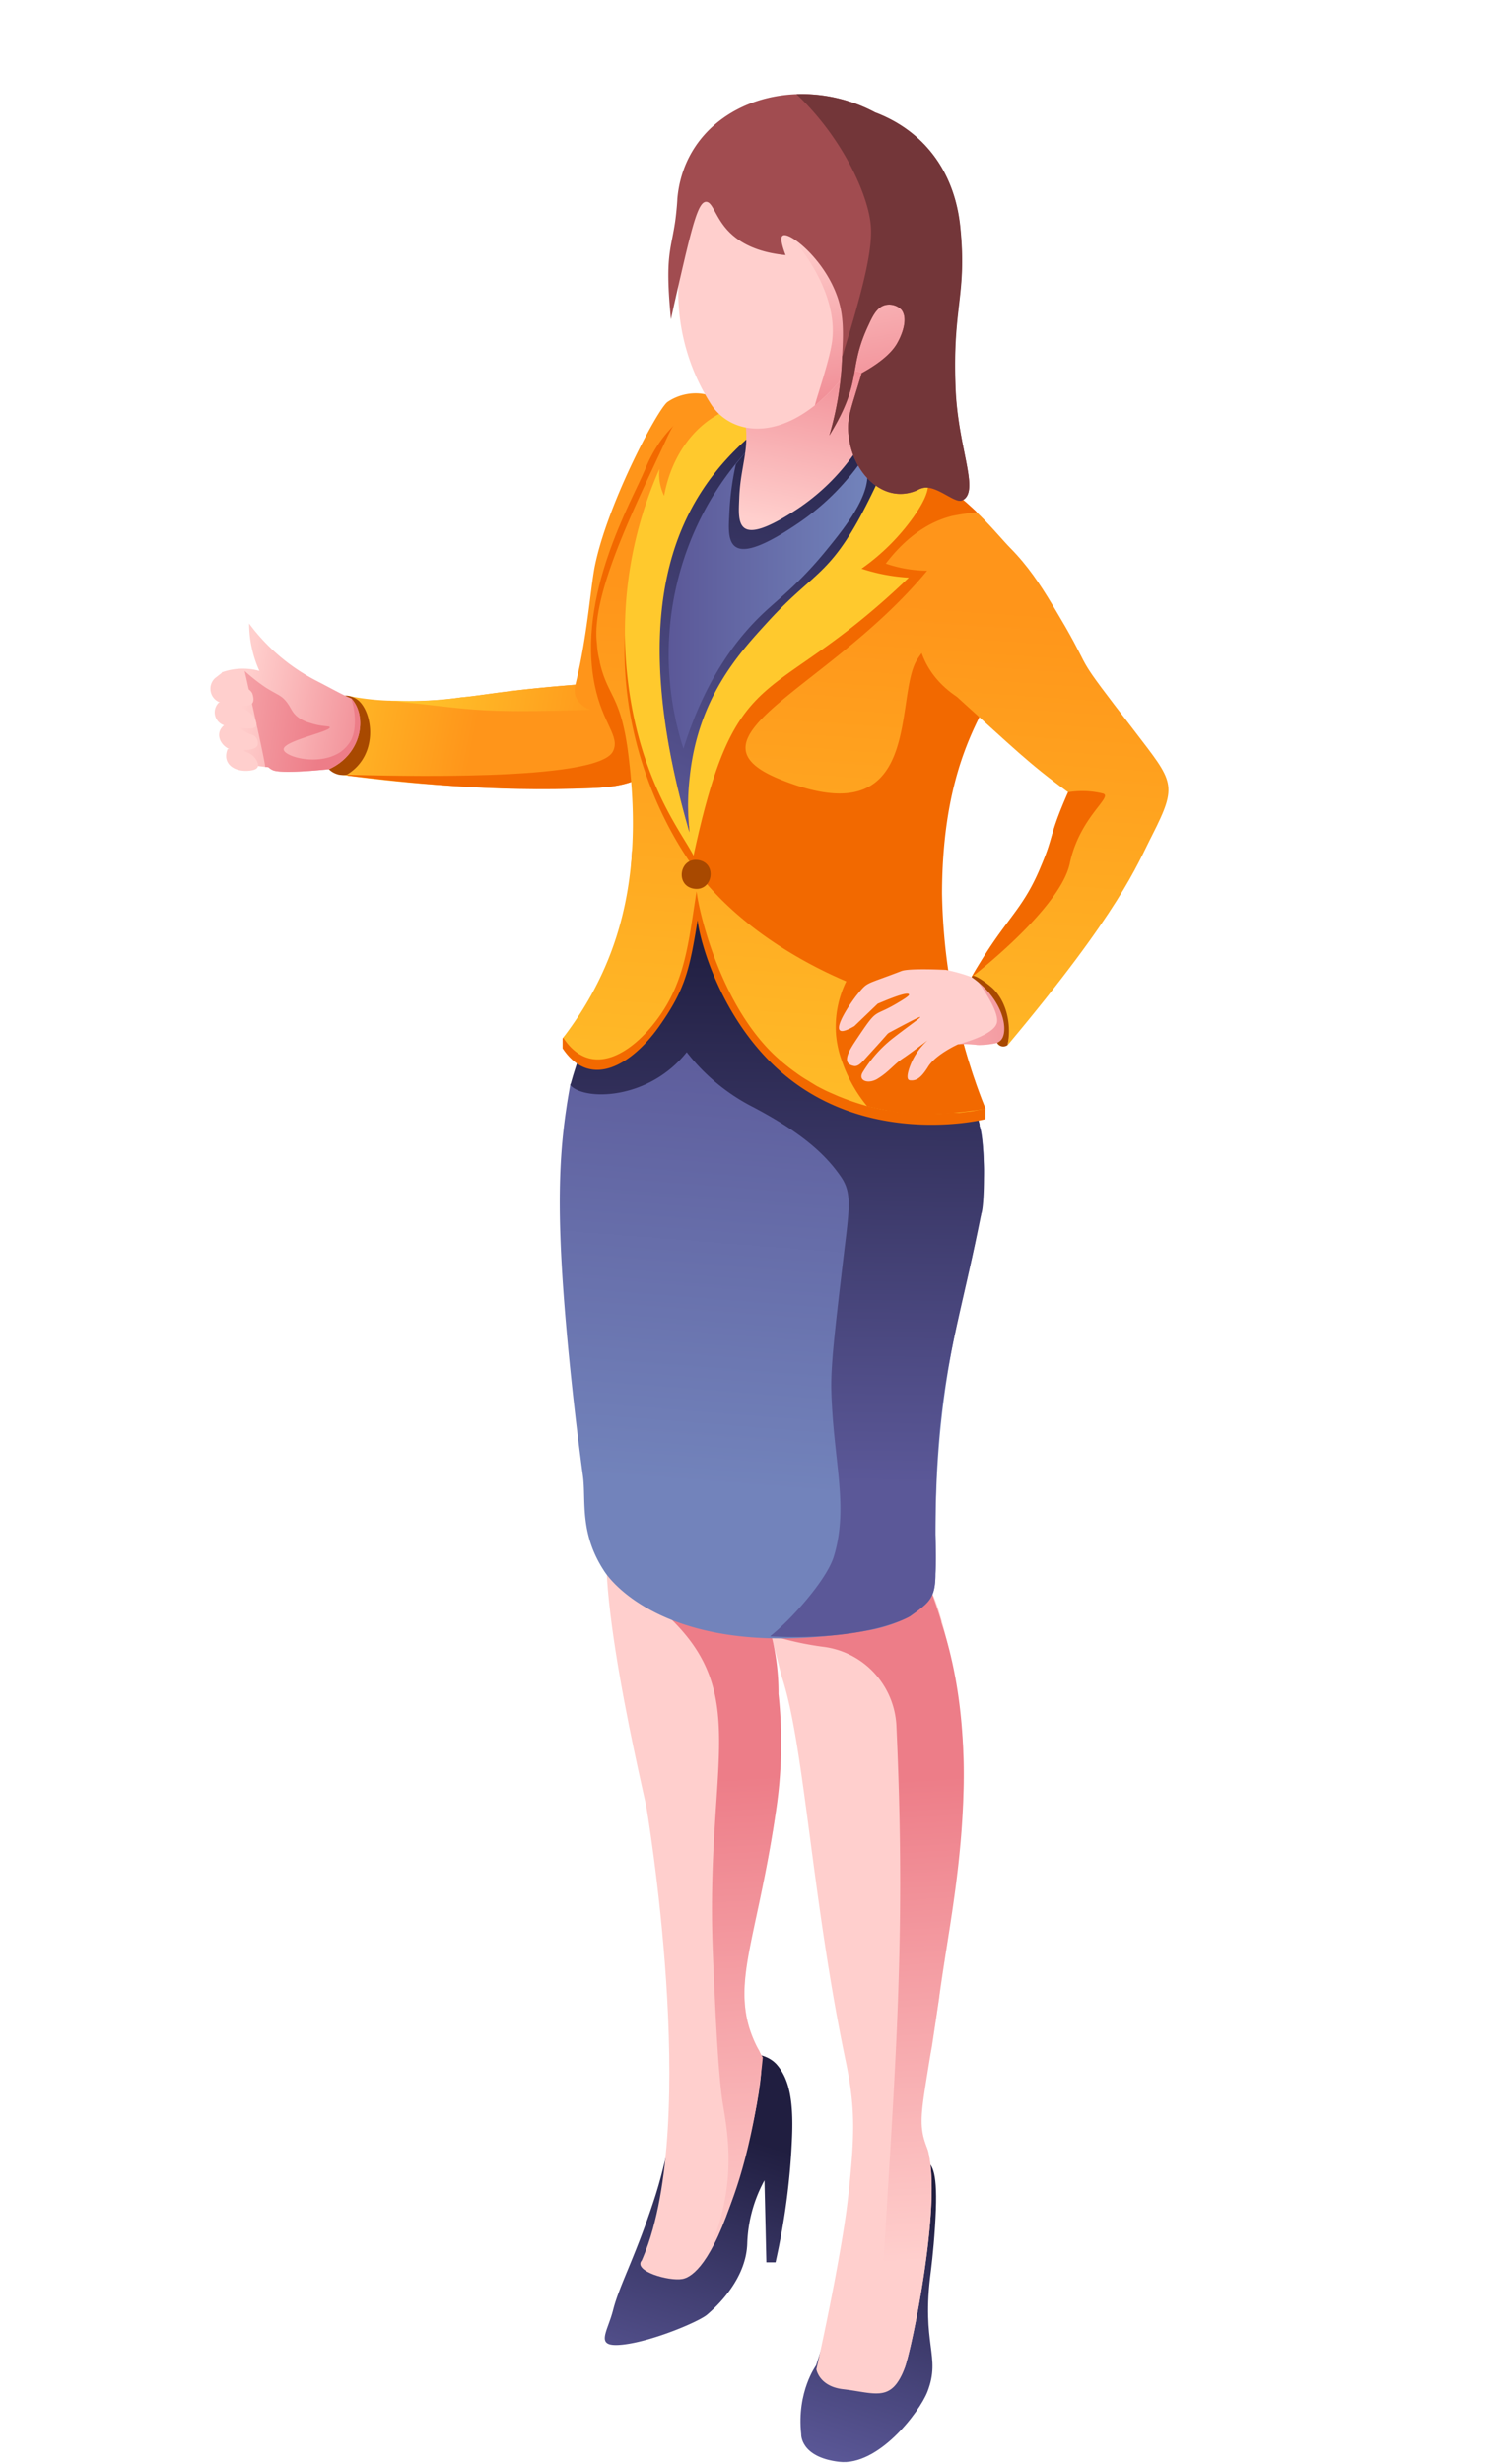 <svg id="Layer_1" data-name="Layer 1" xmlns="http://www.w3.org/2000/svg" xmlns:xlink="http://www.w3.org/1999/xlink" viewBox="0 0 291.72 480.53"><defs><style>.cls-1{mask:url(#mask);filter:url(#luminosity-noclip-2);}.cls-2{mix-blend-mode:multiply;fill:url(#linear-gradient);}.cls-3{fill:url(#linear-gradient-2);}.cls-4{fill:#f26900;}.cls-5{fill:url(#linear-gradient-3);}.cls-6{fill:#a84900;}.cls-7{fill:url(#linear-gradient-4);}.cls-8{fill:url(#New_Gradient_Swatch_copy_11);}.cls-9{fill:#ffcfcd;}.cls-10{fill:url(#linear-gradient-5);}.cls-11{fill:url(#New_Gradient_Swatch_copy_11-2);}.cls-12{fill:url(#linear-gradient-6);}.cls-13{fill:url(#New_Gradient_Swatch_copy_11-3);}.cls-14{fill:url(#linear-gradient-7);}.cls-15{fill:url(#linear-gradient-8);}.cls-16{fill:url(#linear-gradient-9);}.cls-17{fill:url(#linear-gradient-10);}.cls-18{fill:url(#linear-gradient-11);}.cls-19{fill:url(#linear-gradient-12);}.cls-20{fill:url(#linear-gradient-13);}.cls-21{fill:url(#New_Gradient_Swatch_copy_11-4);}.cls-22{fill:url(#New_Gradient_Swatch_copy_11-5);}.cls-23{fill:#a14c50;}.cls-24{fill:#733639;}.cls-25{mask:url(#mask-2);}.cls-26{fill:url(#linear-gradient-14);}.cls-27{fill:url(#New_Gradient_Swatch_copy_11-6);}.cls-28{fill:url(#linear-gradient-15);}.cls-29{filter:url(#luminosity-noclip);}</style><filter id="luminosity-noclip" x="165.47" y="-7896.29" width="22.64" height="32766" filterUnits="userSpaceOnUse" color-interpolation-filters="sRGB"><feFlood flood-color="#fff" result="bg"/><feBlend in="SourceGraphic" in2="bg"/></filter><mask id="mask" x="165.47" y="-7896.29" width="22.64" height="32766" maskUnits="userSpaceOnUse"><g class="cls-29"/></mask><linearGradient id="linear-gradient" x1="165.47" y1="78.62" x2="188.11" y2="78.62" gradientUnits="userSpaceOnUse"><stop offset="0" stop-color="#fafafa"/><stop offset="1" stop-color="#fff"/></linearGradient><linearGradient id="linear-gradient-2" x1="59.23" y1="105.64" x2="98.52" y2="113.33" gradientUnits="userSpaceOnUse"><stop offset="0" stop-color="#ffc92d"/><stop offset="1" stop-color="#ff951a"/></linearGradient><linearGradient id="linear-gradient-3" x1="76.66" y1="131.94" x2="119.68" y2="139.67" gradientUnits="userSpaceOnUse"><stop offset="0" stop-color="#ffc92d"/><stop offset="0.3" stop-color="#ffb927"/><stop offset="1" stop-color="#ff951a"/></linearGradient><linearGradient id="linear-gradient-4" x1="78.68" y1="140.93" x2="47.59" y2="135.35" gradientUnits="userSpaceOnUse"><stop offset="0" stop-color="#ed7d88"/><stop offset="0.75" stop-color="#fbbbbc"/><stop offset="1" stop-color="#ffcfcd"/></linearGradient><linearGradient id="New_Gradient_Swatch_copy_11" x1="62.92" y1="142.3" x2="25.25" y2="137.08" gradientUnits="userSpaceOnUse"><stop offset="0" stop-color="#ed7d88"/><stop offset="1" stop-color="#ffcfcd"/></linearGradient><linearGradient id="linear-gradient-5" x1="181.13" y1="428.19" x2="164.22" y2="481.4" gradientUnits="userSpaceOnUse"><stop offset="0" stop-color="#201e40"/><stop offset="1" stop-color="#5b5898"/></linearGradient><linearGradient id="New_Gradient_Swatch_copy_11-2" x1="170.31" y1="347.34" x2="175.72" y2="441.31" xlink:href="#New_Gradient_Swatch_copy_11"/><linearGradient id="linear-gradient-6" x1="144.71" y1="416.7" x2="127.8" y2="469.92" xlink:href="#linear-gradient-5"/><linearGradient id="New_Gradient_Swatch_copy_11-3" x1="141.46" y1="346.75" x2="147" y2="443.04" xlink:href="#New_Gradient_Swatch_copy_11"/><linearGradient id="linear-gradient-7" x1="153.23" y1="195.78" x2="145.87" y2="290.42" gradientUnits="userSpaceOnUse"><stop offset="0" stop-color="#5b5898"/><stop offset="1" stop-color="#7283bb"/></linearGradient><linearGradient id="linear-gradient-8" x1="152.17" y1="182.58" x2="150.7" y2="289.01" xlink:href="#linear-gradient-5"/><linearGradient id="linear-gradient-9" x1="150.41" y1="250.58" x2="159.77" y2="116.08" xlink:href="#linear-gradient-2"/><linearGradient id="linear-gradient-10" x1="161.22" y1="70.79" x2="176.32" y2="16.39" gradientUnits="userSpaceOnUse"><stop offset="0" stop-color="#ffc92d"/><stop offset="0.85" stop-color="#ff9d1d"/><stop offset="1" stop-color="#ff951a"/></linearGradient><linearGradient id="linear-gradient-11" x1="164.16" y1="72.71" x2="124.25" y2="158.45" xlink:href="#linear-gradient-5"/><linearGradient id="linear-gradient-12" x1="130.5" y1="116.1" x2="169.26" y2="116.1" xlink:href="#linear-gradient-7"/><linearGradient id="linear-gradient-13" x1="157" y1="73.65" x2="149.44" y2="160.86" xlink:href="#linear-gradient-5"/><linearGradient id="New_Gradient_Swatch_copy_11-4" x1="159.74" y1="61.72" x2="151.32" y2="102.08" xlink:href="#New_Gradient_Swatch_copy_11"/><linearGradient id="New_Gradient_Swatch_copy_11-5" x1="173.81" y1="85.06" x2="166.07" y2="44.17" xlink:href="#New_Gradient_Swatch_copy_11"/><filter id="luminosity-noclip-2" x="165.47" y="59.57" width="22.64" height="38.1" filterUnits="userSpaceOnUse" color-interpolation-filters="sRGB"><feFlood flood-color="#fff" result="bg"/><feBlend in="SourceGraphic" in2="bg"/></filter><mask id="mask-2" x="165.47" y="59.57" width="22.64" height="38.1" maskUnits="userSpaceOnUse"><g class="cls-1"><path class="cls-2" d="M165.8,86.33c1.31,6.62,7,12,13.21,9.23.33-.14.63-.26.89-.35,2.68-.85,6.31,3,7.8,2.38a2.1,2.1,0,0,0,.41-.24c-.71-14.91-10.05-15-10.05-28.56,0-10.8-2.58-9.29-3-9,2.45,1.13,1.31,4.81,0,7.15-.6,1-2.18,3.19-6.93,5.79C165.86,80.53,164.92,81.9,165.8,86.33Z"/></g></mask><linearGradient id="linear-gradient-14" x1="165.47" y1="78.62" x2="188.11" y2="78.62" gradientUnits="userSpaceOnUse"><stop offset="0" stop-color="#631e30"/><stop offset="1" stop-color="#4d1725"/></linearGradient><linearGradient id="New_Gradient_Swatch_copy_11-6" x1="215.07" y1="194.06" x2="161.94" y2="201.34" xlink:href="#New_Gradient_Swatch_copy_11"/><linearGradient id="linear-gradient-15" x1="195.36" y1="253.72" x2="204.72" y2="119.2" xlink:href="#linear-gradient-2"/></defs><title>womanPhase4</title><path class="cls-3" d="M141.32,92.86c-8.44,39.85-5,52.1-14.38,57.76-3.57,2.41-7.25,2.89-11.46,3.07A290.59,290.59,0,0,1,65.92,151c1.21-4.92,1-10.35,2.18-15.26a49.18,49.18,0,0,0,9,.92A73.71,73.71,0,0,0,90,136c4.64-.42,8.88-1.4,22.27-2.46,2.22-8.88,2.88-18,3.71-22.69,2.35-12.31,12.41-31.22,14.29-32.47C135.81,74.56,147.34,76.4,141.32,92.86Z"/><path class="cls-4" d="M141.32,92.86c-8.44,39.85-5,52.1-14.38,57.76-3.57,2.41-7.25,2.89-11.46,3.07-19.91.88-36.52-1.16-47.56-2.42-.09,0-.14-.14-.23-.18,8.18.17,49,1.43,51.92-4.57,1.45-2.93-2-5.32-3.55-12.83-3.63-17.49,7.28-36,9.81-42.13C131.78,76.69,148.66,72.77,141.32,92.86Z"/><path class="cls-5" d="M115.29,138.42c-23.25.73-22.83-.14-39.53-1.81A68.38,68.38,0,0,0,90,136c4.64-.42,8.15-1.34,22.27-2.46a4.22,4.22,0,0,0,0,2.14A4.58,4.58,0,0,0,115.29,138.42Z"/><path class="cls-6" d="M69.47,136.26c3.18,1.9,4.75,10.87-1.77,14.81a3.89,3.89,0,0,1-4.22-2c-.33-.54,3.24-13.1,3.24-13.1C67.21,135.39,68.57,135.72,69.47,136.26Z"/><path class="cls-7" d="M64.21,150c-1.77.19-9.37.93-11,.19a3.38,3.38,0,0,1-.83-.56s-2.24-.25-5.66-.74c-4.55-13.44-3.62-10-3.44-17.77a12.13,12.13,0,0,1,7.33-.28,22.73,22.73,0,0,1-2-9.24A38,38,0,0,0,62,132.9c2.09,1.07,5.24,2.83,6.54,3.29C71.77,139.7,70.62,147.1,64.21,150Z"/><path class="cls-8" d="M64.21,150c-1.77.19-9.37.93-11,.19a3.38,3.38,0,0,1-.83-.56,2.41,2.41,0,0,0-.65-.05c.26,0-3.94-18.49-4-18.74a35.19,35.19,0,0,0,4.13,3.25c2.27,1.43,3,1.48,4,2.73s1,2,2.22,3A7.1,7.1,0,0,0,60.54,141c2.37.79,3.76.51,3.81.83.23.84-9.14,2.65-9,4.32.09,1.39,6.68,3.34,11,.56a7.14,7.14,0,0,0,2-2.09c1.34-2.23,1-6,.18-8.45C71.77,139.7,70.62,147.1,64.21,150Z"/><path class="cls-9" d="M48,146.66l-.5-.36c1.26-.07,2.47-.22,2.77-1a1.71,1.71,0,0,0-.46-1.62c-.48-.51-1-.4-1.95-.94a5.47,5.47,0,0,1-1.12-.83v0c2.12.24,3.88.48,3.08-1.51-.71-1.76-2.76-2.44-4.55-3,2.79.36,4.82.67,4-2.06-.34-1.08-2.63-2.13-5.78-2.55-.06-.53-.12-1.07-.17-1.6l-1.37,1.07a2.83,2.83,0,0,0,1,4.73l-.23,0a2.66,2.66,0,0,0,1,4.45c-1.84,1.51-.8,3.81,1,4.64h-.31c-1.14,2.86,1.33,4.57,4.38,4.2,1.56-.19,2-.87,1.13-2.21A3.33,3.33,0,0,0,48,146.66Z"/><path class="cls-10" d="M159.25,461.28s-3.81,5.15-2.91,13.43c0,0-.23,4.48,7.39,5.38s15.67-9.63,17.24-13.66c2.71-7-1.25-9.05.67-23.52,0-.07.5-3.71.81-8.68.62-9.7-.21-11.75-1.57-12.79-2-1.56-5.11-.65-5.31-.59C169.3,422.81,169.16,430.81,159.25,461.28Z"/><path class="cls-9" d="M188.09,345.49c0,14.75-3.92,37.09-6.22,53.64-1.16,5.52-3.57,11.6-1.57,18.05.68,2.28.81,1.61,1.25,4.92v0c1.4,11.06-3.38,34.75-4.92,39.4-2.54,7.11-5.65,5.21-12,4.45-4.82-.51-5.33-3.9-5.33-3.9,1.87-8.24,5.24-24.78,6.21-33.73,1.35-12.15,1.35-17.44-.41-26-6.68-31.74-8.12-61.9-12.53-75.26-.05-.18-3-11.37-2.83-11.78.74-2.6,9.79-4.55,17.72-3.48a5.4,5.4,0,0,0,1.49,0,9.85,9.85,0,0,0,7.75-1.48s.14-.05.18-.05a16.72,16.72,0,0,0,3.76-1.95,10.15,10.15,0,0,1,1.25,2.28.16.16,0,0,1,0,.14C183.86,314.33,188.09,332.36,188.09,345.49Z"/><path class="cls-11" d="M183.22,389.85c-2.83,19.48-4.15,22.61-2.92,27.33.68,2.28.81,1.61,1.25,4.92v0c1.4,11.06-3.38,34.75-4.92,39.4-1.73,4.85-3.64,4.76-8.31,4.36a155,155,0,0,0,4.32-28.58c2.14-36,4.14-60.42,2.27-100.87a16.31,16.31,0,0,0-14.38-15.27,59.43,59.43,0,0,1-9.88-2.18q9.18-3.54,18.28-7.1a9.85,9.85,0,0,0,7.75-1.48s.14-.05.18-.05a16.72,16.72,0,0,0,3.76-1.95,10.15,10.15,0,0,1,1.25,2.28.16.16,0,0,1,0,.14c.18.51,1.81,5.1,1.81,5.61C192.86,344.11,185,374.76,183.22,389.85Z"/><path class="cls-12" d="M151.33,441.2h-1.79q-.18-8-.37-16a27.46,27.46,0,0,0-3.36,12.32c-.22,7.17-6.27,12.54-7.84,13.88s-10.52,5.16-16.34,5.83-3.14-2.24-2-6.72c1.22-4.86,4.29-10.17,8.06-21.72,3.52-10.78,3-17.24,8.3-23.77a10.9,10.9,0,0,1,4.69-3.55c3.75-1.42,8.68-1.57,11.05,1.34,2.15,2.63,3.12,6.46,2.83,13.88A135.81,135.81,0,0,1,151.33,441.2Z"/><path class="cls-9" d="M126.1,352.22s10.52,61.41-.57,87.89c-.13.33-.3.7-.3.7-1.78,2.09,5.32,4.11,7.92,3.63,1.36-.25,5-1.84,9.33-14.36,3.15-9,7.67-27.45,5.55-30.39-2.22-3.15-3.11-8.52-2.65-13.9.92-11.48,10.08-37.52,5.81-56.4C145.77,317,138.3,303.06,127,296.21c-2.88-1.74-4.59-2.74-6.13-2.07C113.29,297.44,124.71,345.77,126.1,352.22Z"/><path class="cls-13" d="M139.07,380c.68,17.62,1.33,26.42,2,30.43,1,5.92,2.53,15-1.9,26.51-.66,1.7-1.3,3.05-1.27,3.06a77,77,0,0,0,4.58-9.91c3.49-9,5.55-20.19,6.36-28.86-7.62-12.89-1.32-20.31,2.78-49.47a87.89,87.89,0,0,0,.29-21.4,45.92,45.92,0,0,0-6.1-23.12L141.25,306,128,313.11C147.5,329.36,137.64,342.55,139.07,380Z"/><path class="cls-14" d="M192,228.13c-.26,18.64-9.46,32.23-9.46,71.13.06,2,.12,5.21,0,7.63,0,4.84-1.21,5.65-5,8.34a27.82,27.82,0,0,1-8.75,2.83c-40,6.68-50.91-11.7-50.91-11.7-4.88-7.43-3.5-13.76-4.13-18.48-1.26-9.28-2.12-17.22-2.73-23.41-2.72-27.94-2.11-40,.24-52.83h0s0-.1,0-.16L125,194.29c10.92-5.75,10.43-4.83,29.42-5.08A22.36,22.36,0,0,1,169.78,195c8.07,7.28,19,18.82,21.38,24.42v.18C191.81,221,192,226.57,192,228.13Z"/><path class="cls-15" d="M191.46,236.76a.76.76,0,0,1-.06.36c-4.93,24.64-8.87,32.41-8.87,62.14.06,2,.18,5.09,0,7.63,0,4.84-1.21,5.65-5,8.34,0,0-8,4.85-27.25,3.9l.11-.12.06-.06c3.79-3,10.88-10.79,12.28-15.48,2.94-9.78-.16-18.82-.51-32.24-.13-4.83.66-11.53,2.24-24.93,1.2-10.23,1.93-13.39-.29-16.69-3.37-5-8.66-9.28-17.91-14.07A38.57,38.57,0,0,1,134,205.19c-7.55,9.46-20.08,9.46-22.71,6.44a69.86,69.86,0,0,1,4.2-11.47,36,36,0,0,0,18.69-28.22c5.29,11.13,15.64,19.53,28.32,17.16,2.74,0,4.36,0,11.76-.11a3.26,3.26,0,0,0,.36.29c10.11,7.33,15,24.07,16.5,29.86a.81.81,0,0,1,0,.42C192.35,223.4,192.13,235.43,191.46,236.76Z"/><path class="cls-4" d="M189.3,210.1a51.13,51.13,0,0,0,3,6.2v1.95c-1.84.48-24.78,5.44-41.39-10.58-10.53-10.11-14.37-24.2-14.79-28.22-1.57,9.77-2.43,13.61-7.71,21-5.06,7-13.13,12.21-18.63,4v-1.95c10.89-11.82,12.89-23.36,13.54-36.54,14.31,1.06,45.18,3.42,59.19,4.43C181.65,180,186.39,202.42,189.3,210.1Z"/><path class="cls-16" d="M203.4,118.52c.65,6.45-5.38,10.85-9.6,16,0,0-.05,0-.05.1l-.05,0c-11.83,14.62-12.11,40.18-7.37,62,.32,1.35.6,2.69.93,4,.18.83.41,1.67.64,2.5.47,1.72.93,3.39,1.49,5a23.74,23.74,0,0,0,.83,2.55c.33,1.12.75,2.14,1.12,3.16.32.84.65,1.62,1,2.41l-1.71.28c-.14.05-.28.05-.42.09a8.46,8.46,0,0,1-1.25.19c-.56.05-1.12.14-1.77.23-.37,0-.79,0-1.2,0s-.93,0-1.4.09c-.78.05-1.57.09-2.36.09-.56,0-1.16,0-1.72,0-1,0-2-.05-3.06-.14l-1.53-.14c-.56-.05-1.12-.14-1.63-.23l-.88-.14c-.18,0-.32-.05-.46-.05-1.25-.23-2.41-.51-3.53-.74,0,0-.14-.05-.18-.05a51.57,51.57,0,0,1-5.8-2c-.61-.28-1.3-.56-1.91-.84s-1.39-.69-2.13-1.07c-.51-.32-1.07-.64-1.62-1a25.09,25.09,0,0,1-2.42-1.58,0,0,0,0,0,0,0,39.84,39.84,0,0,1-4.36-3.58c-10.54-10.11-14.62-27.83-15.08-31.83-1.54,9.66-2.14,17.27-7.38,24.55-5.1,7.1-13.18,12.25-18.65,4,10.22-13.42,15.72-29.78,12.85-54.15-1.45-12.79-4.06-11.94-5.71-19.07v-.14a17.61,17.61,0,0,1-.55-3.48C115.25,116,123.88,98.84,129.86,86c.84-1.81,2.41-5.48,6.22-7.75a19,19,0,0,1,6.12-2.37c12-2.25,36.61,14.08,43.25,19.54a69.51,69.51,0,0,1,8.81,8.3C200,110.07,203.08,113.41,203.4,118.52Z"/><path class="cls-4" d="M193.8,134.52s-.05,0-.05.1l-.05,0c-2.41,5.62-9.83,15.41-9.88,39.63a118,118,0,0,0,8.49,42c-6.74,1-12.62,1.61-19.39.28-1.23-.23-3.71-.79-3.71-.79a28.08,28.08,0,0,1-4.92-8.81,20,20,0,0,1-1.16-5.25,20.23,20.23,0,0,1,2-10.3c-4.56-1.93-20.94-9.3-30.53-23.29-15-21.85-23.13-63.3,12.9-92.24,12,1.41,34.14,15.34,43.15,24.08a38.83,38.83,0,0,0-4.92.7c-3.66.93-8.25,3.25-12.89,9.28a25.65,25.65,0,0,0,8.07,1.39c-19.16,23.15-49.37,32.66-28.21,40.88,27.93,11,21.57-16.52,26.35-23.67,1.49-2.32,3.85-4.68,5.15-4.22C194.35,128.4,195.61,130.21,193.8,134.52Z"/><path class="cls-6" d="M135.37,173.31c-3.7-.62-2.76-6.2.94-5.58S139.06,173.93,135.37,173.31Z"/><path class="cls-17" d="M168.11,110.9a35.93,35.93,0,0,0,9.22,1.75c-27.2,26.12-33.56,15-42,54.22-2.35-4.64-11.19-15.31-13.09-36.76a78.43,78.43,0,0,1,6.44-38.66,9.49,9.49,0,0,0,.91,5.24c1.81-10.07,9.09-18.37,19.93-18.1a43.44,43.44,0,0,1-2.66,6.09c-14.84,12.61-25,33.73-12.3,77.64a7.46,7.46,0,0,1-.06-1.18c-.06-.06-.06-.12-.06-.24-.9-12.64-1.53-24.41,8.87-39.2,4-5.62,7.92-9.4,15.14-16.32,5.91-5.69,10.71-9.35,12.53-19.75.53.16,9.74,3.17,10.11,8.82,0,.71,0,2.31-2.78,6.29A42.24,42.24,0,0,1,168.11,110.9Z"/><path class="cls-18" d="M170.47,95.62c-8.22,17.07-11,15.06-20.76,25.78-5.39,5.91-13.48,14.55-15.13,30.16a49.71,49.71,0,0,0-.06,10.76c-12.81-44.24-2.44-65.12,12.3-77.64.23-.23.47-.41.65-.59a42.39,42.39,0,0,0,10.17-.18c5.32-.82,7.86-2.48,10.7-.88a14.27,14.27,0,0,1,4.08,5C173.24,89.87,172.34,91.73,170.47,95.62Z"/><path class="cls-19" d="M161.23,107.33c-5.06,6.22-9.14,9.33-12,12-5.2,4.83-11.56,12.86-15.87,26.68-7-21.72-.88-44.91,14-59.76l18.42.79a7,7,0,0,1,2.23,1.9,5.09,5.09,0,0,1,.74,1.21C171,95.22,165.36,102.28,161.23,107.33Z"/><path class="cls-20" d="M168.09,89.89a47.59,47.59,0,0,1-12.76,12.43c-14.38,9.68-13.21,2.31-13-2.46a54.83,54.83,0,0,1,1.25-9.32,50,50,0,0,1,3.8-4.32l18.42.79a7,7,0,0,1,2.23,1.9A8.11,8.11,0,0,0,168.09,89.89Z"/><path class="cls-21" d="M144,77.07,146.21,71l24.09-2.78a34.35,34.35,0,0,0-3.6,20.22,42,42,0,0,1-11.08,10.81c-12.33,8.12-11.53,2.49-11.37-2.15C144.52,89.51,147.38,86.05,144,77.07Z"/><path class="cls-9" d="M184.51,55.37a15.78,15.78,0,0,1-2.72,6.56V62a19,19,0,0,1-2.72,3.31c-6.5,5.09-8.11,8.85-13.18,6.63-.12.12-.65.82-1.48,1.77-11,13.14-21.66,11.36-25.69,5.1a40.64,40.64,0,0,1-6.12-26.33c.59-8.16,3.84-24,10.34-28C155.36,16.7,185.87,46.15,184.51,55.37Z"/><path class="cls-22" d="M181.79,61.93V62a19,19,0,0,1-2.72,3.31c-6.5,5.09-8.11,8.85-13.18,6.63-.12.12-.65.82-1.48,1.77A41.63,41.63,0,0,1,159,79.08c.47-2,2.82-8.61,3.36-12.45,1.47-10.82-8.74-21.84-10.22-22.38,0,0,24.66-6.85,28.08,3.49C182.09,53.18,182.5,57.26,181.79,61.93Z"/><path class="cls-23" d="M188.14,97.36c-.14.09-.33.18-.42.23-1.49.65-5.15-3.25-7.84-2.37a3.28,3.28,0,0,0-.88.38c-6.13,2.69-11.88-2.6-13.18-9.24-.88-4.45.05-5.84,2.32-13.59,4.73-2.6,6.31-4.74,6.91-5.8,1.07-1.86,2.18-4.92.84-6.59a3.36,3.36,0,0,0-3.2-.88c-1.35.37-2.18,1.62-3.07,3.57-4.4,9.14-1.06,10.9-7.79,21.85a61.24,61.24,0,0,0,2.5-15.4c.24-4.92.38-8.45-1.25-12.48-2.78-7-9.19-11.93-10.34-11.09-.38.23-.47,1.07.55,3.8-3.8-.37-8.49-1.53-11.6-5.15-2.22-2.59-2.69-5.29-3.94-5.24s-2.23,3.06-4,10.44c-1.21,5.15-2.18,9.42-2.83,12.48-1.2-12.43,0-13.39.83-19.11.33-2.46.42-4.23.42-4.41,1.12-12.78,12-20.42,24.31-20.42a30.34,30.34,0,0,1,14.25,3.57c9.09,3.44,15.45,11.05,16.61,22.32,1.34,13.36-1.53,15.45-.93,31.14C186.84,87,191,95.18,188.14,97.36Z"/><path class="cls-24" d="M188.14,97.36c-.14.09-.33.18-.42.23-1.49.65-5.15-3.25-7.84-2.37a3.28,3.28,0,0,0-.88.38c-6.13,2.69-11.88-2.6-13.18-9.24-.88-4.45.05-5.84,2.32-13.59,4.73-2.6,6.31-4.74,6.91-5.8,1.07-1.86,2.18-4.92.84-6.59a3.36,3.36,0,0,0-3.2-.88c-1.35.37-2.18,1.62-3.07,3.57-4.4,9.14-1.06,10.9-7.79,21.85a61.24,61.24,0,0,0,2.5-15.4,8.62,8.62,0,0,0,.33-1c3.81-12.46,5.71-20.09,5.24-24.73-.55-5.94-5.57-17-14.43-25.38l0-.05a30.65,30.65,0,0,1,15.31,3.57c9.09,3.44,15.45,11.05,16.61,22.32,1.34,13.36-1.53,15.45-.93,31.14C186.84,87,191,95.18,188.14,97.36Z"/><g class="cls-25"><path class="cls-26" d="M165.8,86.33c1.31,6.62,7,12,13.21,9.23.33-.14.63-.26.89-.35,2.68-.85,6.31,3,7.8,2.38a2.1,2.1,0,0,0,.41-.24c-.71-14.91-10.05-15-10.05-28.56,0-10.8-2.58-9.29-3-9,2.45,1.13,1.31,4.81,0,7.15-.6,1-2.18,3.19-6.93,5.79C165.86,80.53,164.92,81.9,165.8,86.33Z"/></g><path class="cls-9" d="M198.29,200.84c-1,2.87-6.79,3-7.59,2.94a21.09,21.09,0,0,0-3.74-.13s-4.35,1.95-5.85,4.37-2.45,2.77-3.55,2.66,0-2.89.51-3.93a13.22,13.22,0,0,1,2.93-3.87s-3.12,2.4-4.84,3.54-2.68,2.57-4.85,3.91c-1.78,1.15-3.93.5-3-1.17a25,25,0,0,1,5.6-6.43c5.24-4.13,9.73-6.76-.37-1.36a1.58,1.58,0,0,0-.43.34c-1.12,1.3-2.58,2.88-4.3,4.78-.67.74-1.38,1.54-2.16,1.4-2.75-.5-.77-3.31.73-5.56,4.11-6.14,2.85-3.75,8-6.88,1-.59,2.07-1.27,2-1.49-.2-.8-5.33,1.47-6.11,1.78l-4.55,4.37c-1.89,1.1-2.57,1.07-2.83.82-1-.91,2.42-5.82,3.4-7,2.12-2.57,1.41-1.78,8.63-4.57,1.52-.58,8.65-.22,8.65-.22.93.19,1.93.42,3,.74.72.21,1.39.44,2,.67a9.57,9.57,0,0,1,3.78,1.49,10,10,0,0,1,2.73,2.88C197.41,196.79,199,199,198.29,200.84Z"/><path class="cls-27" d="M198.29,200.84c-1,2.87-6.79,3-7.59,2.94a21.09,21.09,0,0,0-3.74-.13s7.2-1.74,7.59-4.32-4.15-8.48-4.15-8.48a5.39,5.39,0,0,0,2.34.51C195,193,199.31,198.23,198.29,200.84Z"/><path class="cls-28" d="M224.84,162.86c-3.09,6-6.13,14.61-28.21,40.95.88-5-1.81-11.52-7-13.27,0-.2,2.43-4.11,2.56-4.3,4.85-7.64,7.85-9.65,11.05-17.52,2.55-6,1.33-5.43,5.19-14.22-7.79-5.68-10.61-8.6-21.7-18.6-12.76-8.53-8.51-24.84,2.56-35.3,10.07,6.42,13.83,13.56,18.58,21.6,5.64,9.85,1.29,4.51,13.43,20.26C229,152.55,229.91,152.86,224.84,162.86Z"/><path class="cls-6" d="M189.6,190.57c.06-1.09,3.46,1.52,4.23,2.29,2.71,2.7,3.55,7.21,2.78,10.94a1.39,1.39,0,0,1-2.05-.43,2.39,2.39,0,0,0,.76-.54C196.84,201.2,196,195,189.6,190.57Z"/><path class="cls-4" d="M208.76,168.33c-1.85,8.95-19.15,22.21-19.15,22.21,0-.2,2.43-4.11,2.56-4.3,4.86-7.65,7.85-9.65,11.05-17.52,2.55-6,1.33-5.43,5.19-14.22a16.93,16.93,0,0,1,6.88.27C217.15,155.47,210.67,159.38,208.76,168.33Z"/></svg>